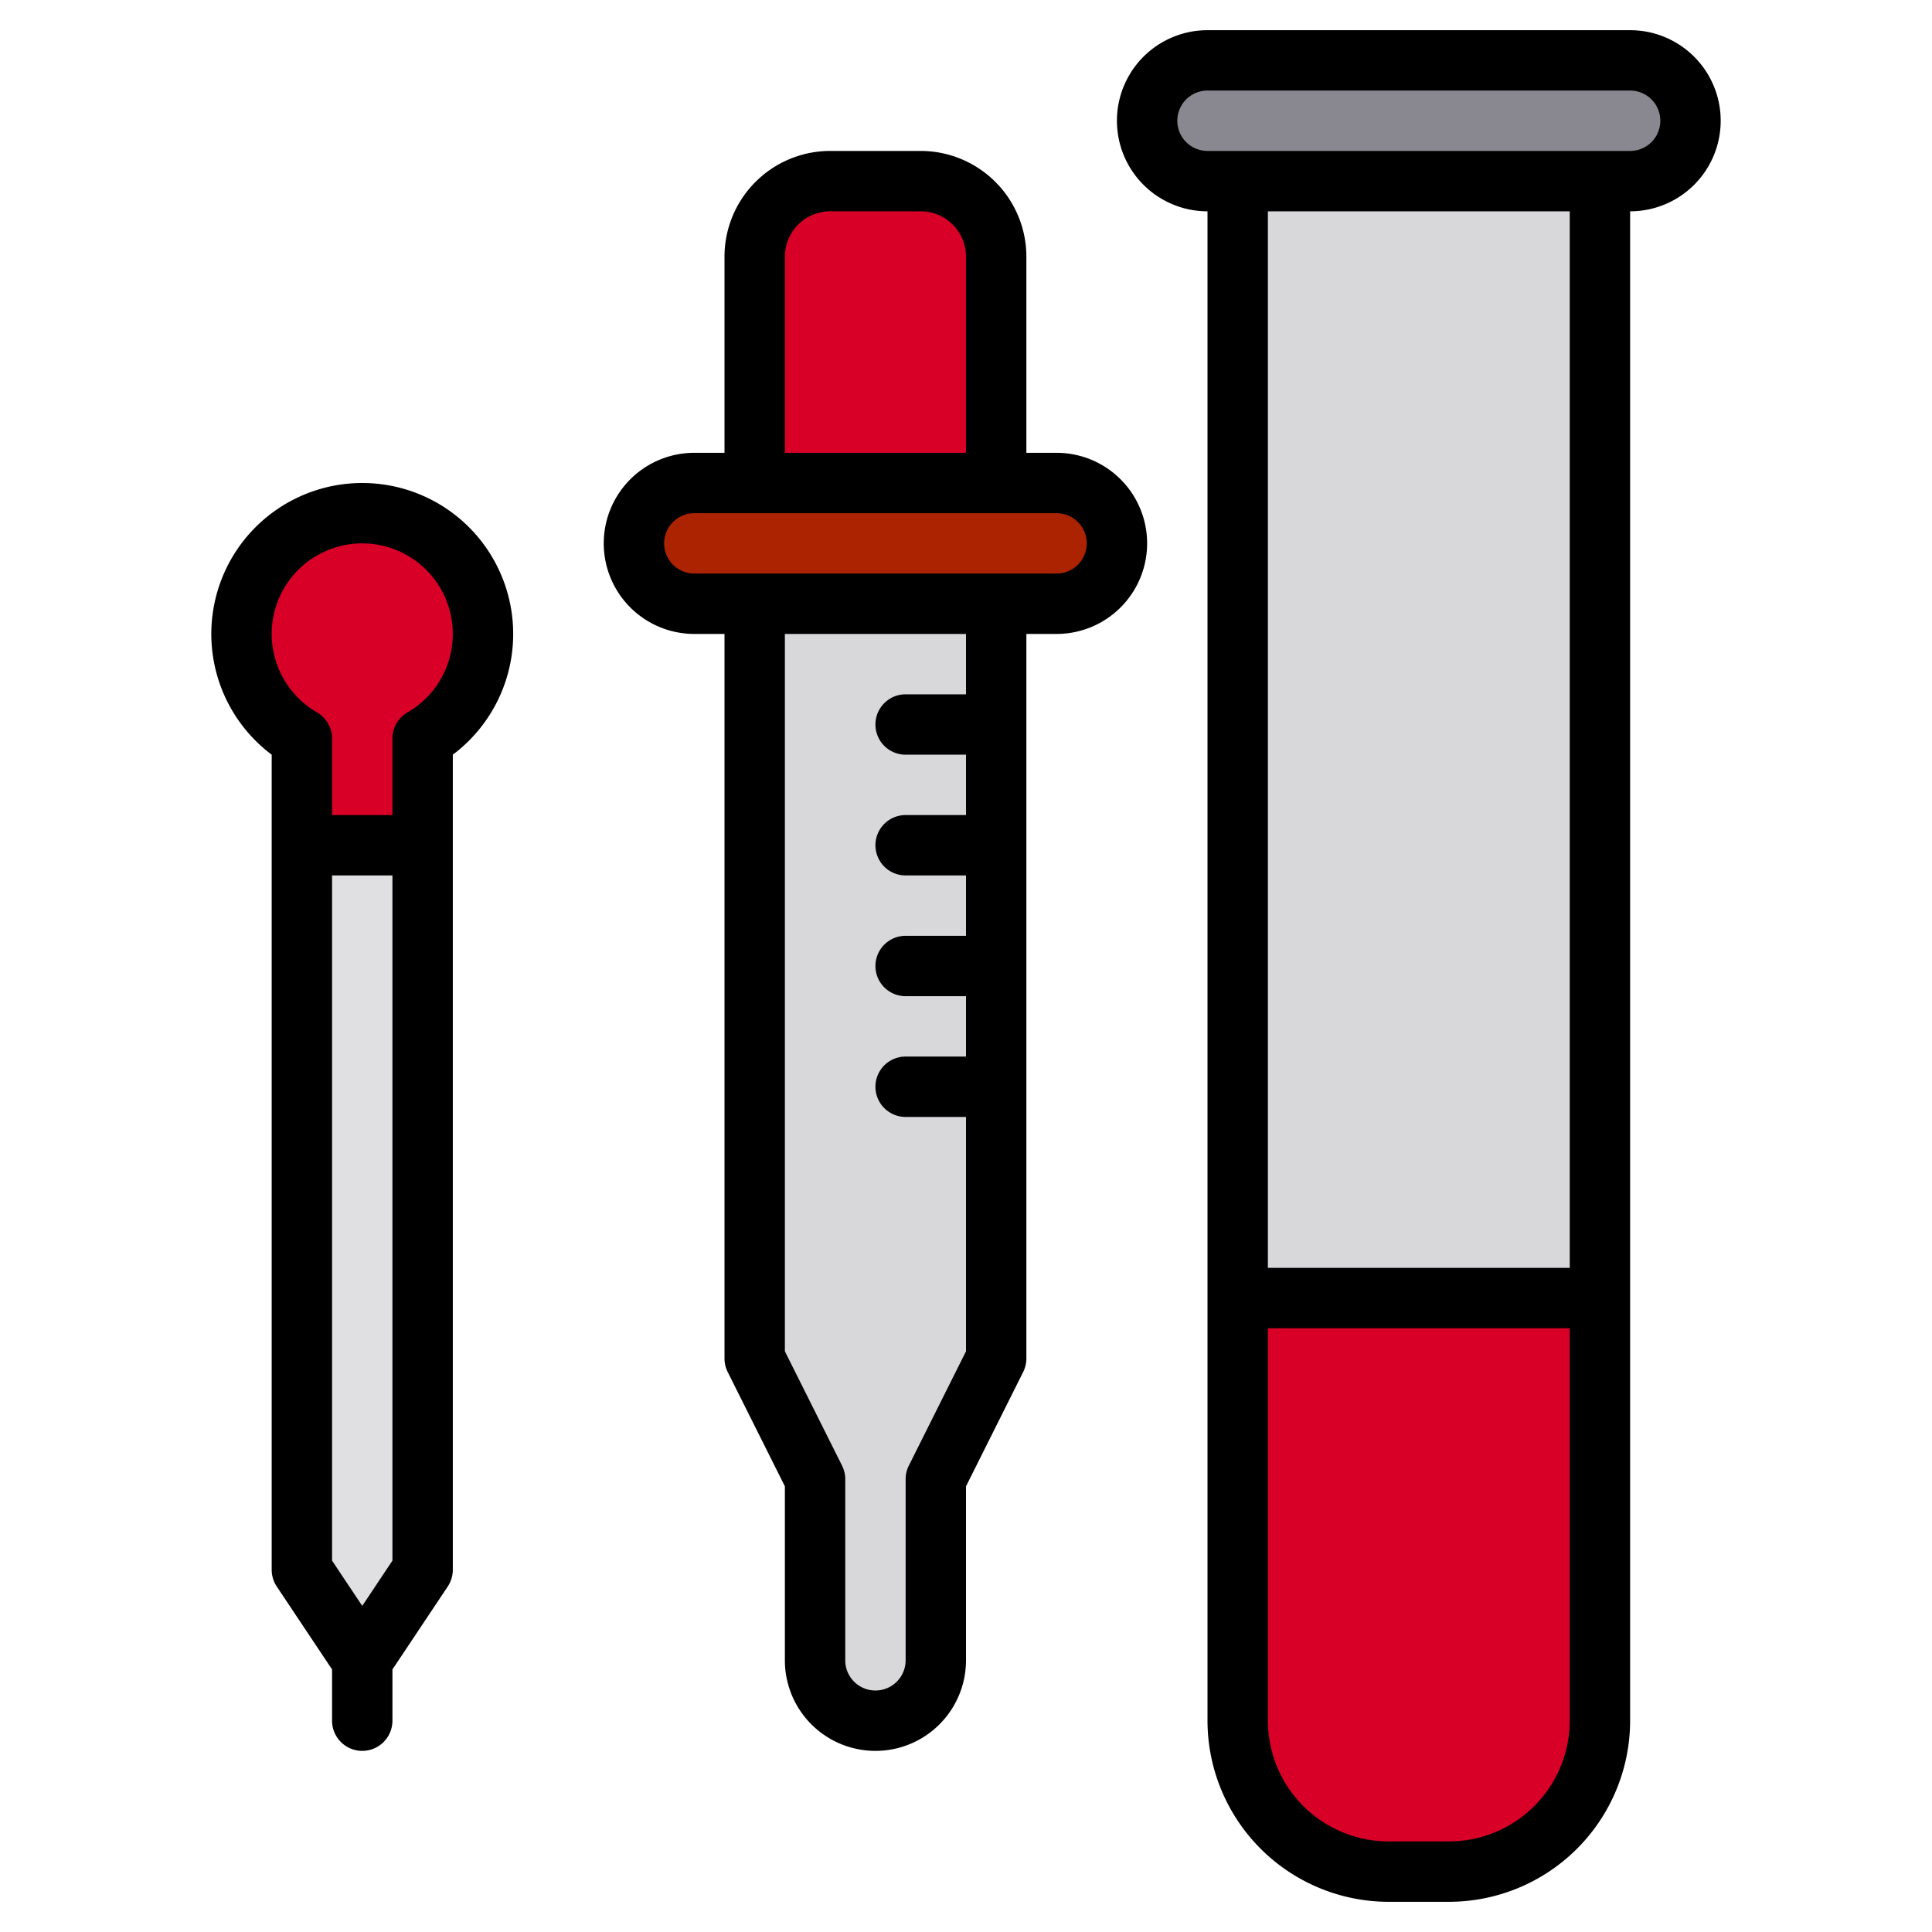 <svg height="512" viewBox="0 0 512 512" width="512" xmlns="http://www.w3.org/2000/svg"><g><g><g><rect fill="#ab2300" height="32" rx="16" width="128" x="168" y="128"/><path d="m264 128h-64v-60a20 20 0 0 1 20-20h24a20 20 0 0 1 20 20z" fill="#d80027"/><path d="m264 160v200l-16 32v48a16 16 0 0 1 -32 0v-48l-16-32v-200z" fill="#d8d7da"/></g><rect fill="#898890" height="32" rx="16" width="144" x="304" y="16"/><path d="m328 48h96v296h-96z" fill="#d8d7da"/><path d="m424 344v112a40 40 0 0 1 -40 40h-16a40 40 0 0 1 -40-40v-112z" fill="#d80027"/><path d="m128 168a32 32 0 0 1 -16 27.72v28.28h-32v-28.28a32 32 0 1 1 48-27.72z" fill="#d80027"/><path d="m112 416-16 24-16-24v-192h32z" fill="#e0e0e2"/></g><g><path d="m280 120h-8v-52a28.031 28.031 0 0 0 -28-28h-24a28.031 28.031 0 0 0 -28 28v52h-8a24 24 0 0 0 0 48h8v192a8.081 8.081 0 0 0 .84 3.58l15.16 30.31v46.11a24 24 0 0 0 48 0v-46.11l15.16-30.31a8.081 8.081 0 0 0 .84-3.58v-192h8a24 24 0 0 0 0-48zm-72-52a12.01 12.01 0 0 1 12-12h24a12.01 12.01 0 0 1 12 12v52h-48zm48 116h-16a8 8 0 0 0 0 16h16v16h-16a8 8 0 0 0 0 16h16v16h-16a8 8 0 0 0 0 16h16v16h-16a8 8 0 0 0 0 16h16v62.11l-15.16 30.31a8.081 8.081 0 0 0 -.84 3.58v48a8 8 0 0 1 -16 0v-48a8.081 8.081 0 0 0 -.84-3.58l-15.16-30.31v-190.11h48zm24-32h-96a8 8 0 0 1 0-16h96a8 8 0 0 1 0 16z"/><path d="m432 8h-112a24 24 0 0 0 0 48v400a48.051 48.051 0 0 0 48 48h16a48.051 48.051 0 0 0 48-48v-400a24 24 0 0 0 0-48zm-16 448a32.036 32.036 0 0 1 -32 32h-16a32.036 32.036 0 0 1 -32-32v-104h80zm0-120h-80v-280h80zm16-296h-112a8 8 0 0 1 0-16h112a8 8 0 0 1 0 16z"/><path d="m96 128a40 40 0 0 0 -24 72v216a8.066 8.066 0 0 0 1.34 4.44l14.66 21.98v13.58a8 8 0 0 0 16 0v-13.58l14.66-21.98a8.066 8.066 0 0 0 1.34-4.44v-216a40 40 0 0 0 -24-72zm8 285.58-8 12-8-12v-181.58h16zm3.99-224.79a8 8 0 0 0 -3.99 6.93v20.28h-16v-20.28a8 8 0 0 0 -3.99-6.93 24 24 0 1 1 23.98 0z"/></g></g></svg>